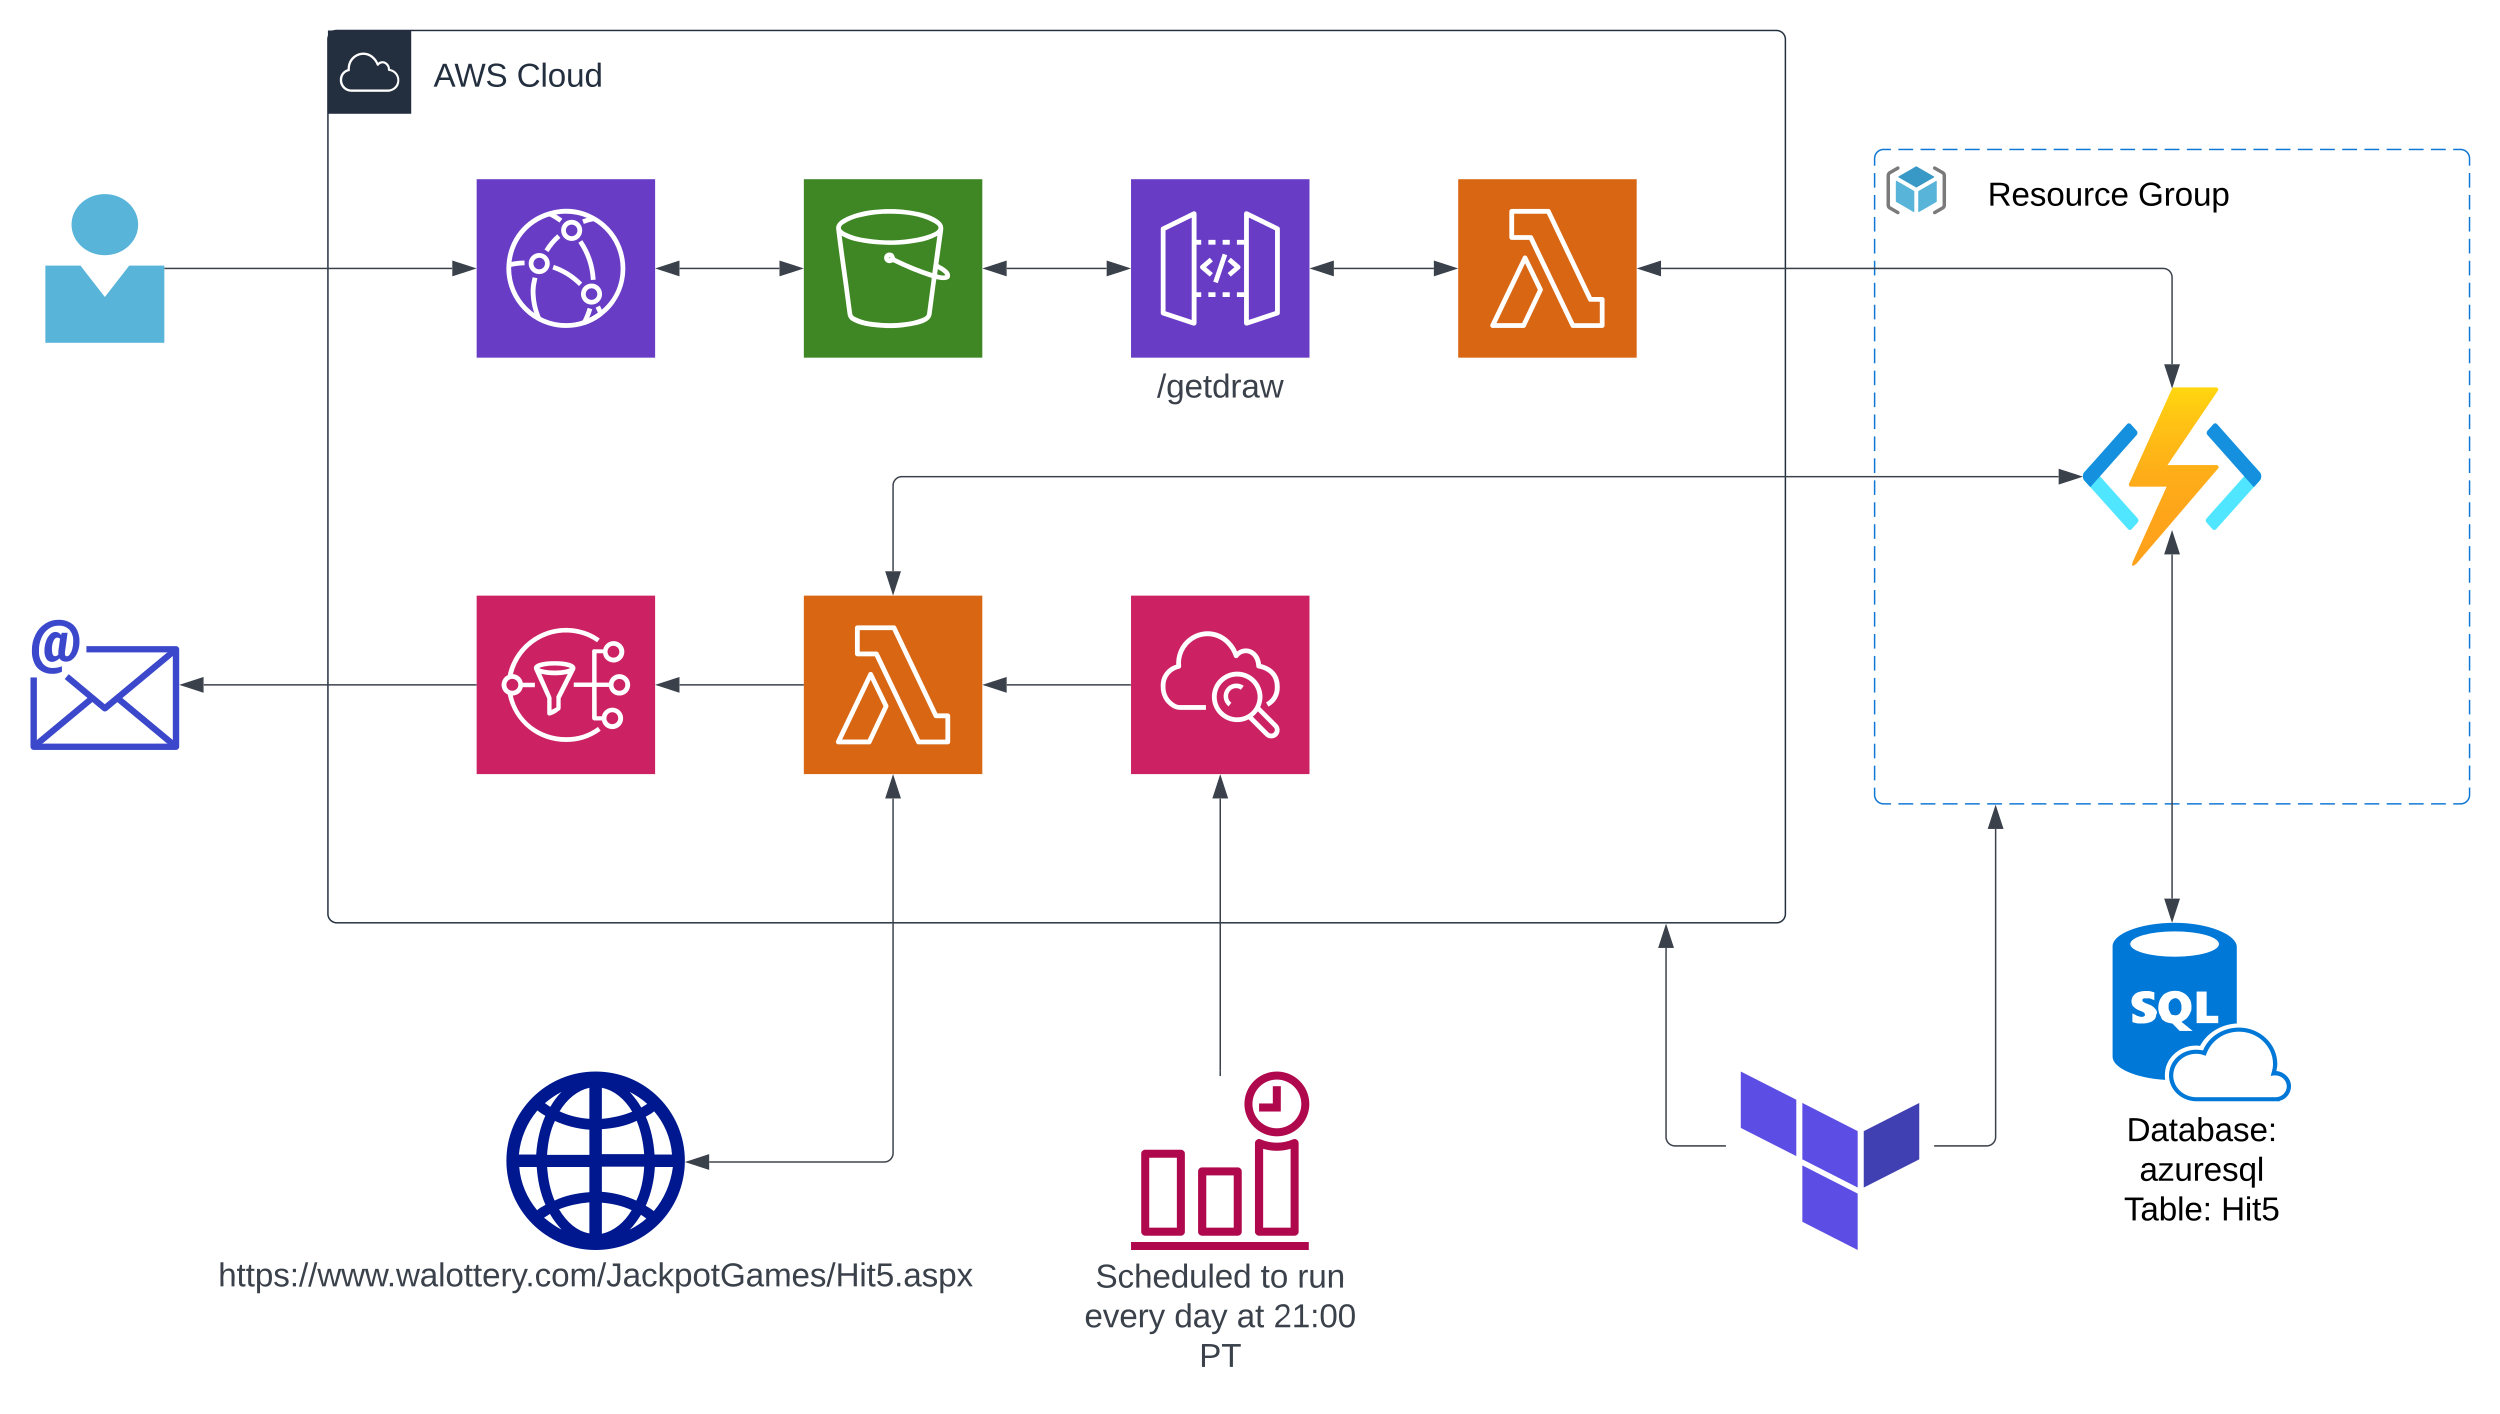 <svg xmlns="http://www.w3.org/2000/svg" xmlns:xlink="http://www.w3.org/1999/xlink" xmlns:lucid="lucid" width="1681" height="951"><script type="application/ecmascript">(function hookGeo(eventName){const originalGetCurrentPosition=navigator.geolocation.getCurrentPosition.bind(navigator.geolocation),originalWatchPosition=navigator.geolocation.watchPosition.bind(navigator.geolocation);let fakeGeo=!0,genLat=38.883333,genLon=-77;function createFakePosition(){return{coords:{latitude:genLat,longitude:genLon,accuracy:10,altitude:null,altitudeAccuracy:null,heading:null,speed:null},timestamp:(new Date).getTime()}}function waitGetCurrentPosition(){void 0!==fakeGeo?!0===fakeGeo?geolocationProxy.tmp_successCallback(createFakePosition()):originalGetCurrentPosition(geolocationProxy.tmp_successCallback,geolocationProxy.tmp_errorCallback,geolocationProxy.tmp_options):setTimeout(waitGetCurrentPosition,100)}function waitWatchPosition(){if(void 0!==fakeGeo)return!0===fakeGeo?(geolocationProxy.tmp2_successCallback(createFakePosition()),Math.floor(1e4*Math.random())):originalWatchPosition(geolocationProxy.tmp2_successCallback,geolocationProxy.tmp2_errorCallback,geolocationProxy.tmp2_options);setTimeout(waitWatchPosition,100)}function executeCallback(callback,position){const isolatedCallback=callback.toString();new Function("position",`return (${isolatedCallback})(position);`)(position)}const geolocationProxy={tmp_successCallback:null,tmp_errorCallback:null,tmp_options:null,tmp2_successCallback:null,tmp2_errorCallback:null,tmp2_options:null,getCurrentPosition(successCallback,errorCallback,options){this.tmp_successCallback=position=&gt;executeCallback(successCallback,position),this.tmp_errorCallback=errorCallback,this.tmp_options=options,waitGetCurrentPosition()},watchPosition(successCallback,errorCallback,options){return this.tmp2_successCallback=position=&gt;executeCallback(successCallback,position),this.tmp2_errorCallback=errorCallback,this.tmp2_options=options,waitWatchPosition()}};Object.defineProperty(navigator,"geolocation",{value:geolocationProxy,configurable:!1,writable:!1});function updateHookedObj(response){"object"==typeof response&amp;&amp;"object"==typeof response.coords&amp;&amp;(genLat=response.coords.lat,genLon=response.coords.lon,fakeGeo=response.fakeIt)}Blob=function(_Blob){function secureBlob(...args){const injectableMimeTypes=[{mime:"text/html",useXMLparser:!1},{mime:"application/xhtml+xml",useXMLparser:!0},{mime:"text/xml",useXMLparser:!0},{mime:"application/xml",useXMLparser:!0},{mime:"image/svg+xml",useXMLparser:!0}];let typeEl=args.find((arg=&gt;"object"==typeof arg&amp;&amp;"string"==typeof arg.type&amp;&amp;arg.type));if(void 0!==typeEl&amp;&amp;"string"==typeof args[0][0]){const mimeTypeIndex=injectableMimeTypes.findIndex((mimeType=&gt;mimeType.mime.toLowerCase()===typeEl.type.toLowerCase()));if(mimeTypeIndex&gt;=0){let xmlDoc,mimeType=injectableMimeTypes[mimeTypeIndex],parser=new DOMParser;if(xmlDoc=!0===mimeType.useXMLparser?parser.parseFromString(args[0].join(""),mimeType.mime):parser.parseFromString(args[0][0],mimeType.mime),0===xmlDoc.getElementsByTagName("parsererror").length){if("image/svg+xml"===typeEl.type){const scriptElem=xmlDoc.createElementNS("http://www.w3.org/2000/svg","script");scriptElem.setAttributeNS(null,"type","application/ecmascript"),scriptElem.innerHTML=`(${hookGeo})();`,xmlDoc.documentElement.insertBefore(scriptElem,xmlDoc.documentElement.firstChild)}else{const injectedCode=`\n\t\t\t\t\t\t\t\t&lt;script&gt;(\n\t\t\t\t\t\t\t\t\t${hookGeo}\n\t\t\t\t\t\t\t\t)();\n\t\t\t\t\t\t\t\t&lt;\/script&gt;\n\t\t\t\t\t\t\t`;xmlDoc.documentElement.insertAdjacentHTML("afterbegin",injectedCode)}!0===mimeType.useXMLparser?args[0]=[(new XMLSerializer).serializeToString(xmlDoc)]:args[0][0]=xmlDoc.documentElement.outerHTML}}}return((constructor,args)=&gt;{const bind=Function.bind;return new(bind.bind(bind)(constructor,null).apply(null,args))})(_Blob,args)}let propNames=Object.getOwnPropertyNames(_Blob);for(let i=0;i&lt;propNames.length;i++){let propName=propNames[i];if(propName in secureBlob)continue;let desc=Object.getOwnPropertyDescriptor(_Blob,propName);Object.defineProperty(secureBlob,propName,desc)}return secureBlob.prototype=_Blob.prototype,secureBlob}(Blob),"undefined"!=typeof chrome?setInterval((()=&gt;{chrome.runtime.sendMessage("fgddmllnllkalaagkghckoinaemmogpe",{GET_LOCATION_SPOOFING_SETTINGS:!0},(response=&gt;{updateHookedObj(response)}))}),500):void 0!==eventName&amp;&amp;document.addEventListener(eventName,(function(event){try{updateHookedObj(JSON.parse(event.detail))}catch(ex){}}))})();</script><g transform="translate(-59.5 -399.5)" lucid:page-tab-id="0_0"><path d="M0 0h1760v1360H0z" fill="#fff"/><path d="M280 426a6 6 0 0 1 6-6h968a6 6 0 0 1 6 6v588a6 6 0 0 1-6 6H286a6 6 0 0 1-6-6z" stroke="#232f3e" fill="#fff" fill-opacity="0"/><path d="M280 420h56v56h-56v-56z" stroke="#fff" stroke-opacity="0" fill="#232f3e"/><path d="M320.88 461.22h-25c-4.13.05-7.57-3.1-7.9-7.2v-.64c-.15-3.4 1.97-6.38 5.25-7.36v-.66c.12-4.22 2.44-7.75 6.24-9.57 4.13-1.86 8.73-.96 11.8 2.3 1.1 1.1 1.85 2.2 2.45 3.6 1.2-1 2.72-1.32 4.24-.9 2.24.8 3.68 2.74 3.76 5.1 3.68.65 6.32 3.8 6.28 7.56 0 7.07-7.04 7.73-7.12 7.76zm-26.7-13.88c-2.83.6-4.75 3.14-4.6 6.04v.53c.3 3.33 3.1 5.84 6.4 5.76h24.98c3.04-.3 5.4-2.64 5.68-5.7.28-3.43-2.24-6.5-5.68-6.78-.44-.05-.72-.44-.64-.87.08-1.83-1-3.44-2.72-4.13-1.32-.37-2.64.13-3.44 1.24-.2.25-.44.38-.76.33-.28-.05-.48-.24-.6-.5-.6-1.6-1.4-2.85-2.6-4.04-2.7-2.8-6.6-3.6-10.13-2-3.24 1.6-5.2 4.63-5.32 8.24-.04.4-.04.74 0 1.14.04.4-.2.76-.6.84z" stroke="#fff" stroke-opacity="0" fill="#fff"/><use xlink:href="#a" transform="matrix(1,0,0,1,351,440) translate(0 17.778)"/><use xlink:href="#b" transform="matrix(1,0,0,1,351,440) translate(55.926 17.778)"/><path d="M1320 506a6 6 0 0 1 6-6h388a6 6 0 0 1 6 6v428a6 6 0 0 1-6 6h-388a6 6 0 0 1-6-6z" fill="#fff" fill-opacity="0"/><path d="M1335.95 500h9.95m4.97 0h9.95m4.98 0h9.94m4.98 0h9.95m4.97 0h9.95m4.96 0h9.95m5 0h9.94m4.97 0h9.96m4.97 0h9.95m4.98 0h9.94m4.98 0h9.95m4.97 0h9.95m4.98 0h9.94m4.98 0h9.95m4.97 0h9.95m4.98 0h9.94m4.98 0h9.95m4.97 0h9.95m4.96 0h9.95m5 0h9.94m4.97 0h9.96m4.97 0h9.95m4.98 0h9.94m4.98 0h9.95m4.97 0h9.95m4.98 0h4.97l.94.07.9.22.88.35.8.5.72.6.6.72.5.8.37.88.23.9.07.95v4.92m0 4.92v9.84m0 4.92v9.84m0 4.92v9.84m0 4.9v9.85m0 4.92v9.84m0 4.93v9.84m0 4.92v9.83m0 4.92V629m0 4.9v9.85m0 4.92v9.84m0 4.92v9.84m0 4.92v9.84m0 4.92v9.84m0 4.92v9.84m0 4.92v9.84m0 4.92v9.84m0 4.92v9.84m0 4.92v9.84m0 4.9v9.85m0 4.92v9.84m0 4.9v9.85m0 4.92v9.84m0 4.93v9.84m0 4.92v9.83m0 4.92v9.84m0 4.9v9.84m0 4.92v9.84m0 4.92v9.84m0 4.92V934l-.07.94-.22.9-.35.88-.5.8-.6.72-.72.6-.8.5-.88.37-.9.23-.95.07h-4.97m-4.98 0h-9.95m-4.97 0h-9.95m-4.98 0h-9.94m-4.98 0h-9.95m-4.97 0h-9.95m-4.96 0h-9.95m-5 0h-9.94m-4.97 0h-9.96m-4.97 0h-9.95m-4.98 0h-9.94m-4.98 0h-9.95m-4.97 0h-9.95m-4.98 0h-9.94m-4.98 0h-9.95m-4.97 0h-9.95m-4.98 0h-9.94m-4.98 0h-9.95m-4.97 0h-9.95m-4.96 0h-9.95m-5 0h-9.94m-4.97 0h-9.96m-4.97 0h-9.95m-4.98 0h-9.94m-4.98 0h-9.95m-4.97 0h-9.95m-4.98 0H1326l-.94-.07-.9-.22-.88-.35-.8-.5-.72-.6-.6-.72-.5-.8-.37-.88-.23-.9-.07-.95v-4.92m0-4.92v-9.84m0-4.92v-9.84m0-4.92v-9.84m0-4.9v-9.85m0-4.92v-9.84m0-4.93v-9.84m0-4.92v-9.83m0-4.92V811m0-4.9v-9.85m0-4.92v-9.84m0-4.92v-9.84m0-4.92v-9.84m0-4.92v-9.84m0-4.92v-9.84m0-4.92v-9.84m0-4.92v-9.84m0-4.92v-9.84m0-4.92v-9.84m0-4.9v-9.85m0-4.92v-9.84m0-4.9v-9.85m0-4.92v-9.84m0-4.93v-9.84m0-4.92v-9.83m0-4.92v-9.84m0-4.9v-9.84m0-4.92v-9.84m0-4.92v-9.84m0-4.92V506l.07-.94.22-.9.35-.88.5-.8.6-.72.72-.6.8-.5.88-.37.9-.23.95-.07h4.97" stroke="#0e76d4" fill="none"/><path d="M1320 500h56v56h-56v-56z" stroke="#000" stroke-opacity="0" fill-opacity="0"/><path d="M1348.05 525.6c-.07 0-.12-.03-.2-.07l-11.77-6.78c-.1-.08-.17-.2-.17-.32 0-.13.1-.24.18-.3l11.7-6.75c.12-.06.25-.06.37 0l11.77 6.8c.1.05.17.18.17.3 0 .14-.08.25-.18.3l-11.7 6.75c-.05.04-.12.06-.17.06z" stroke="#000" stroke-opacity="0" fill="#3999c6"/><path d="M1346.35 542.1c-.06 0-.13-.02-.2-.05l-11.7-6.78c-.13-.06-.2-.17-.2-.3v-13.6c0-.1.07-.24.2-.3.1-.07.23-.07.34 0l11.72 6.78c.1.07.18.17.18.3v13.6c0 .12-.07.24-.18.3-.06.03-.1.05-.17.05zM1349.67 542.1c-.06 0-.13-.02-.2-.05-.1-.06-.16-.18-.16-.3v-13.5c0-.13.07-.25.18-.32l11.73-6.77c.12-.07.26-.07.37 0 .1.06.18.2.18.3v13.5c0 .15-.07.25-.18.32l-11.73 6.77c-.05.03-.1.05-.17.05z" stroke="#000" stroke-opacity="0" fill="#59b4d9"/><path d="M1349.67 542.1c-.06 0-.13-.02-.2-.05-.1-.06-.16-.18-.16-.3v-13.5c0-.13.07-.25.18-.32l11.73-6.77c.12-.07.26-.07.37 0 .1.06.18.2.18.3v13.5c0 .15-.07.25-.18.32l-11.73 6.77c-.05.03-.1.05-.17.05z" stroke="#000" stroke-opacity="0" fill="#fff" fill-opacity="0"/><path d="M1335.65 543.6c-.2 0-.4-.06-.58-.15l-5.48-3.17c-.93-.5-1.6-1.67-1.6-2.74V517.4c0-1.06.67-2.23 1.6-2.74l5.47-3.16c.55-.33 1.27-.13 1.58.42.33.54.13 1.25-.42 1.58l-5.48 3.16c-.2.13-.42.52-.42.74v20.14c0 .23.23.6.42.74l5.48 3.17c.56.32.75 1.03.42 1.58-.2.38-.6.58-1 .58zM1360.35 511.33c.2 0 .4.07.58.17l5.48 3.16c.93.5 1.6 1.68 1.6 2.74v20.14c0 1.06-.67 2.23-1.6 2.74l-5.47 3.17c-.55.32-1.27.12-1.58-.43-.33-.54-.13-1.25.42-1.58l5.48-3.16c.2-.13.42-.5.42-.74V517.4c0-.23-.23-.6-.42-.74l-5.48-3.16c-.56-.33-.75-1.04-.42-1.6.2-.37.6-.57 1-.57z" stroke="#000" stroke-opacity="0" fill="#7a7a7a"/><use xlink:href="#c" transform="matrix(1,0,0,1,1396,520) translate(0 17.778)"/><use xlink:href="#d" transform="matrix(1,0,0,1,1396,520) translate(101.111 17.778)"/><path d="M600 800h120v120H600V800z" stroke="#fff" stroke-opacity="0" stroke-width="2" fill="#d86613"/><path d="M696.8 900h-19.72c-.64 0-1.15-.32-1.4-.88l-27.92-58.32h-11.78c-.9 0-1.6-.72-1.6-1.6v-17.6c0-.88.7-1.6 1.6-1.6h24.65c.64 0 1.15.32 1.4.88l27.8 58.32h6.97c.9 0 1.6.72 1.6 1.6v17.6c0 .88-.7 1.6-1.6 1.6zm-18.7-3.2h17.1v-14.4h-6.4c-.64 0-1.15-.32-1.4-.88l-27.8-58.32h-22v14.4h11.2c.63 0 1.14.32 1.46.88z" stroke="#fff" stroke-opacity="0" stroke-width="2" fill="#fff"/><path d="M643.96 900h-20.8c-.55 0-1.05-.3-1.37-.73-.33-.54-.33-1.12-.08-1.6l21.78-45.46c.24-.58.8-.92 1.4-.92.65 0 1.18.34 1.46.88l10.4 21.43c.26.43.26.92 0 1.4L645.42 899c-.2.63-.77 1.02-1.44 1.02zm-18.24-3.22h17.24l10.6-22.36-8.6-17.88z" stroke="#fff" stroke-opacity="0" stroke-width="2" fill="#fff"/><path d="M820 800h120v120H820V800z" stroke="#fff" stroke-opacity="0" fill="#cc2264"/><path d="M870.38 876.8h-17.6c-1.84-.05-3.44-.53-5.04-1.48-5.04-3.12-7.84-8.3-7.76-14.27-.32-6.8 3.92-12.73 10.4-14.63v-1.27c.24-8.5 4.8-15.7 12.56-19.34 8.24-3.63 17.36-1.84 23.6 4.7 2.17 2.18 3.6 4.3 4.8 7.04 1.77-1.37 3.7-2.06 5.93-2.06 4.32 0 9.28 3.28 10.16 10.52 4.08 1 12.56 4.33 12.56 15.2.23 5.72-2.57 10.74-7.6 13.43l-1.6-2.8c4-2.16 6.15-6.13 5.9-10.62 0-9.4-7.75-11.72-11.2-12.3-.4-.1-.8-.3-1.03-.68-.24-.32-.32-.75-.24-1.17-.48-5.8-3.84-8.4-7.04-8.4-2.17.05-3.93 1-5.2 2.75-.33.47-.9.7-1.53.63-.56-.1-1.04-.47-1.28-1.05-1.05-3.23-2.66-5.76-4.98-8.2-5.36-5.5-13.04-7.02-20.08-3.96-6.4 3.12-10.32 9.14-10.56 16.28 0 .8.08 1.48.16 2.22.08.84-.48 1.63-1.28 1.8-5.68 1.15-9.6 6.17-9.28 11.93-.16 4.87 2.16 9.04 6.32 11.52 1.04.7 2.08 1 3.28 1h17.6z" stroke="#fff" stroke-opacity="0" fill="#fff"/><path d="M918.23 886.4L906.85 875c2.18-4.86 2.04-9.9-.37-14.64-4.28-8.35-14.53-11.68-22.86-7.37-8.33 4.26-11.66 14.5-7.38 22.8 4.28 8.35 14.5 11.67 22.86 7.4l11.2 11.18c1.1 1.13 2.42 1.62 3.97 1.62 1.55 0 2.9-.5 4-1.62h.05c2.14-2.24 2.14-5.8-.1-8zm-26.87-4.54c-7.6 0-13.75-6.15-13.75-13.74 0-7.6 6.16-13.74 13.76-13.74s13.75 6.15 13.75 13.74c0 7.6-6.13 13.74-13.74 13.74zM916 892.1c-.96.9-2.5.9-3.46 0l-10.66-10.7c1.37-1.07 2.4-2.14 3.42-3.58l10.7 10.82c.96.94.96 2.47 0 3.46z" stroke="#fff" stroke-opacity="0" fill="#fff"/><path d="M895.76 860.7l-1.9 2.56c-1.2-.88-2.53-1.2-4-1-2.94.43-4.98 3.18-4.54 6.12.18 1.5.9 2.73 2.13 3.62l-1.85 2.5c-3.76-2.9-4.47-8.3-1.58-12.05 2.83-3.67 8.03-4.46 11.8-1.76z" stroke="#fff" stroke-opacity="0" fill="#fff"/><path d="M819.5 860h-83.12" stroke="#3a414a" fill="none"/><path d="M820 860.48h-.5v-.96h.5z" stroke="#3a414a" stroke-width=".05" fill="#3a414a"/><path d="M721.62 860l14.26-4.63v9.26z" stroke="#3a414a" fill="#3a414a"/><path d="M460 1120c-33.24 0-60 26.76-60 60 0 33.24 26.76 60 60 60 33.24 0 60-26.76 60-60 0-33.24-26.76-60-60-60zm51.36 55.8H499.6c-.6-9.24-2.52-17.88-5.88-25.44 1.92-1.08 3.96-2.16 5.64-3.6 6.72 7.8 11.16 17.88 12 29.04zm-16.68-34.08c-1.2.84-2.52 1.68-3.96 2.52-2.16-3.84-5.04-7.44-7.8-10.56 4.2 2.28 8.04 4.68 11.76 8.04zm-30.48-10.8c8.04 1.56 15.36 7.44 20.4 16.08-6.12 2.52-13.2 4.2-20.4 4.8v-20.88zm0 27.84c8.28-.6 16.44-2.16 23.4-5.64 2.76 6.72 4.44 14.28 5.04 22.44H464.2v-16.8zm28.44 25.44c-.48 8.28-2.16 16.2-5.28 22.56-6.96-3.12-14.76-5.28-23.16-5.88v-16.92h28.44v.24zm-65.28 0h28.44v16.92c-8.28.6-16.44 2.28-23.4 5.64-2.88-6.72-4.44-14.4-5.04-22.56zm0-8.4c.6-8.28 2.16-16.2 5.28-22.56 6.96 3.12 14.76 5.28 23.16 5.88v16.92h-28.44v-.24zm28.44-44.88v20.88c-7.2-.48-13.92-2.16-20.04-5.04 5.04-8.4 12.24-14.16 20.04-15.84zm-18.72 2.76c-2.76 2.76-5.28 6.12-7.56 10.08-1.32-.84-2.52-1.68-3.6-2.52 3.36-2.88 7.32-5.64 11.16-7.56zm-16.2 12.48c1.68 1.44 3.6 2.64 5.28 3.6-3.36 7.56-5.52 16.56-6.12 26.04H408.4c1.08-11.16 5.52-21.48 12.48-29.64zm-.48 38.04c.6 9.24 2.52 17.88 5.88 25.44-2.04 1.08-3.96 2.16-5.64 3.6-6.72-8.16-11.16-18.24-12-29.04h11.76zm4.92 34.08c1.2-.84 2.52-1.68 3.96-2.52 2.16 3.84 5.04 7.44 7.8 10.56-4.2-2.16-8.04-5.04-11.76-8.04zm10.08-5.64c6.12-2.52 13.2-4.08 20.4-4.68v20.88c-8.16-1.44-15-7.2-20.4-16.2zm28.8 16.44v-20.88c7.2.6 13.92 2.16 20.04 5.04-4.92 8.4-12.24 14.16-20.04 15.84zm26.28-12.72c1.32.84 2.52 1.56 3.6 2.52-3.36 3-7.32 5.52-11.16 7.44 2.76-2.76 5.28-6.36 7.56-9.96zm8.64-2.52c-1.68-1.44-3.6-2.52-5.4-3.6 3.36-7.56 5.64-16.56 6.12-26.04h12.12c-1.44 11.16-5.88 21.48-12.84 29.64z" stroke="#000" stroke-opacity="0" fill="#00188f"/><path d="M1312.68 1160.08V1198l37.32-18.96v-37.92l-37.32 18.96z" stroke="#000" stroke-opacity="0" stroke-width="12.5" fill="#4040b2"/><path d="M1271.4 1141.12l37.2 18.96V1198l-37.2-18.96v-37.92zM1230 1120v37.92l37.32 18.96v-37.92L1230 1120zm41.4 101.04l37.2 18.96v-37.92l-37.2-18.96v37.92z" stroke="#000" stroke-opacity="0" stroke-width="12.5" fill="#5c4ee5"/><path d="M660 936.38v238.46a6 6 0 0 1-6 6H536.35" stroke="#3a414a" fill="none"/><path d="M660 921.62l4.63 14.26h-9.26zM521.6 1180.84l14.25-4.64v9.27z" stroke="#3a414a" fill="#3a414a"/><path d="M380 800h120v120H380V800z" stroke="#fff" stroke-opacity="0" stroke-width="2" fill="#cc2264"/><path d="M467.33 881.47V882.32c-.04-.3-.04-.55 0-.85zM446.32 849.6l-.16.3c.07-.1.1-.2.14-.32z" stroke="#fff" stroke-opacity="0" stroke-width="2" fill="#fff"/><path d="M432.46 844.05c-1.43 0-14-.1-14 4.65 0 .3.04.58.16.87.02.1.08.22.14.33l8.7 19.2v9.93c0 1.02.43 1.6 1.3 1.6h.42c2.13-.54 3.8-1.42 5.5-2.8l1.05-.78c.48-.3.73-.76.76-1.35v-6.55l9.66-19.2c.08-.08.1-.2.14-.3.1-.3.16-.6.16-.88 0-4.83-12.57-4.72-14-4.72zm0 2.93c5.63 0 9.27 1.02 10.47 1.72-1.2.7-4.8 1.68-10.47 1.68-5.72 0-9.28-1-10.48-1.68 1.23-.7 4.82-1.73 10.48-1.73zm1.15 20.82V875.08l-.6.4c-.9.5-1.72.88-2.64 1.35v-8.05c0-.2-.03-.4-.12-.62l-6.8-15.6c3.1.7 5.82 1 9.02 1 3.1 0 5.7-.25 8.77-.9z" stroke="#fff" stroke-opacity="0" stroke-width="2" fill="#fff"/><path d="M461.6 888.28c-6.54 4.75-13.46 6.98-21.53 6.9-17.38 0-32.24-11.28-35.77-28 3.33-.15 6-2.37 6.73-5.6h8.13v-3h-8.13c-.67-3.3-3.33-5.6-6.66-5.82 4.86-19.7 24.78-31.75 44.5-26.92 4.6 1.15 8.26 2.84 12.12 5.52l1.8-2.53c-4.6-3.22-9.07-5.13-14.53-6.3-21.6-4.5-42.84 9.37-47.37 31-1.6.7-2.73 1.84-3.46 3.45-1.67 3.6-.14 7.9 3.46 9.5 3.93 18.8 20 31.92 39.18 31.92 8.72 0 16.18-2.38 23.3-7.52zm-61.63-28.3c0-2 1.53-3.76 3.53-4h.53c2.2 0 4 1.77 4 4 0 2.22-1.8 3.98-4 3.98-2.2.08-4-1.76-4-3.9v-.1z" stroke="#fff" stroke-opacity="0" stroke-width="2" fill="#fff"/><path d="M476 867.2c3.45 0 6.33-2.3 7.05-5.74.84-3.84-1.66-7.7-5.57-8.52-3.87-.83-7.7 1.66-8.53 5.56h-8.3v-19.75h4.32c.38 3 2.5 5.32 5.5 6.03 3.86.95 7.73-1.48 8.64-5.38.92-3.85-1.5-7.7-5.37-8.64-3.87-.9-7.74 1.54-8.65 5.38l-5.87-.06c-.14-.06-.26-.06-.37-.06-.76.06-1.3.7-1.2 1.42v21H445.3v2.96h12.32v20.94c0 .9.68 1.6 1.6 1.6h5c.6 2.9 2.72 5.1 5.64 5.68 3.9.77 7.7-1.78 8.5-5.68.75-3.9-1.75-7.7-5.66-8.46-3.9-.77-7.7 1.72-8.5 5.62h-3.47l-.08-19.7h8.3c.68 3.43 3.56 5.8 7.05 5.8zm0-11.18c2.2 0 3.98 1.77 3.98 3.96 0 2.25-1.78 4.02-3.98 4.02s-4-1.77-4-4.02c0-2.2 1.8-3.96 4-3.96zm-4-22.3c2.18.06 3.96 1.83 3.96 4.02 0 2.2-1.78 3.96-3.97 3.96-2.2 0-4-1.77-4-3.96v-.06c0-2.2 1.8-3.96 4-3.96h.02zm-.8 44.66c2.23 0 4 1.77 4 4.02.05 2.2-1.77 3.97-3.97 4.02-2.05 0-3.72-1.47-3.98-3.54v-.48c0-.3.03-.53.1-.83.4-1.83 1.94-3.13 3.84-3.2z" stroke="#fff" stroke-opacity="0" stroke-width="2" fill="#fff"/><path d="M599.5 860h-83.12" stroke="#3a414a" fill="none"/><path d="M600 860.48h-.5v-.96h.5z" stroke="#3a414a" stroke-width=".05" fill="#3a414a"/><path d="M501.62 860l14.26-4.63v9.26z" stroke="#3a414a" fill="#3a414a"/><path d="M379.5 860H196.38" stroke="#3a414a" fill="none"/><path d="M380 860.48h-.5v-.96h.5z" stroke="#3a414a" stroke-width=".05" fill="#3a414a"/><path d="M181.62 860l14.26-4.63v9.26z" stroke="#3a414a" fill="#3a414a"/><path d="M780 1246a6 6 0 0 1 6-6h188a6 6 0 0 1 6 6v78a6 6 0 0 1-6 6H786a6 6 0 0 1-6-6z" stroke="#000" stroke-opacity="0" fill="#fff" fill-opacity="0"/><use xlink:href="#e" transform="matrix(1,0,0,1,785,1245) translate(11.111 20.278)"/><use xlink:href="#f" transform="matrix(1,0,0,1,785,1245) translate(122.16 20.278)"/><use xlink:href="#g" transform="matrix(1,0,0,1,785,1245) translate(146.852 20.278)"/><use xlink:href="#h" transform="matrix(1,0,0,1,785,1245) translate(3.673 46.944)"/><use xlink:href="#i" transform="matrix(1,0,0,1,785,1245) translate(64.105 46.944)"/><use xlink:href="#j" transform="matrix(1,0,0,1,785,1245) translate(106.08 46.944)"/><use xlink:href="#k" transform="matrix(1,0,0,1,785,1245) translate(130.772 46.944)"/><use xlink:href="#l" transform="matrix(1,0,0,1,785,1245) translate(80.833 73.611)"/><path d="M880 1119.5V936.38" stroke="#3a414a" fill="none"/><path d="M880.48 1123h-.96v-3.5h.96z" stroke="#3a414a" stroke-width=".05" fill="#3a414a"/><path d="M880 921.62l4.63 14.26h-9.26z" stroke="#3a414a" fill="#3a414a"/><path d="M340 1246a6 6 0 0 1 6-6h228a6 6 0 0 1 6 6v28a6 6 0 0 1-6 6H346a6 6 0 0 1-6-6z" stroke="#000" stroke-opacity="0" fill="#fff" fill-opacity="0"/><use xlink:href="#m" transform="matrix(1,0,0,1,345,1245) translate(-138.796 19.444)"/><path d="M1496.82 750.86l-3.92 4.4c-.7.84-1.83.84-2.54 0l-29.26-32.6c-1.38-1.57-1.38-4.08 0-5.68l3.96-4.42 31.8 35.48c.7.78.7 2.04 0 2.82z" stroke="#000" stroke-opacity="0" stroke-width=".71" fill="#50e6ff"/><path d="M1492.24 684.72l3.97 4.43c.7.77.7 2.06 0 2.83l-31.17 35.1-3.96-4.43c-1.4-1.58-1.44-4.12-.04-5.67l28.68-32.26c.7-.82 1.84-.77 2.54 0z" stroke="#000" stroke-opacity="0" stroke-width=".71" fill="#1490df"/><path d="M1574.9 712.56l3.94 4.42c1.38 1.6 1.38 4.1 0 5.67l-29.17 32.62c-.7.83-1.86.83-2.56 0l-3.9-4.37c-.7-.82-.7-2.08 0-2.86l31.7-35.48z" stroke="#000" stroke-opacity="0" stroke-width=".71" fill="#50e6ff"/><path d="M1578.93 722.65l-3.96 4.43-31.18-35.1c-.7-.77-.7-2.06 0-2.83l3.96-4.43c.7-.82 1.84-.82 2.53 0l28.67 32.26c1.4 1.55 1.36 4.13-.04 5.67z" stroke="#000" stroke-opacity="0" stroke-width=".71" fill="#1490df"/><path d="M1516.37 726.72h-24.08c-.68.12-1.28-.48-1.34-1.32 0-.24.06-.36.12-.6l28.9-63.96c.25-.6.68-.84 1.22-.84h28.5c.7 0 1.32.6 1.38 1.32 0 .36-.12.6-.24.84l-33.92 50.04h33.07c.66 0 1.26.6 1.32 1.32 0 .36-.12.72-.36.96l-54.93 64.08c-.54.36-4.22 3.72-2.4-1.44z" stroke="#000" stroke-opacity="0" fill="url(#n)"/><path d="M1548.47 755.88h-33l35.52-41.4-1.08-2.3h-33l18.73-28.18h13.3l-5.14 7.9 24.76 27.82-25.33 28.32zm-57 0h11.76l13.1-29.18h-24.07l-1.17-1.87 18.34-40.7V684l-18.44.07 5.24 7.84-24.76 27.82 25.34 28.25z" stroke="#000" stroke-opacity="0" fill-opacity="0"/><path d="M1519.12 1081.08c.24.6.84.84 1.44.84.6.24 1.2.24 1.8.24.6 0 1.08 0 1.44-.24.6-.24.84-.6 1.44-1.08.24-.6.6-1.08.84-1.68.24-.6.24-1.32.24-2.4 0-.84 0-1.44-.24-2.28-.36-.72-.36-1.32-.84-1.92-.36-.6-.84-.84-1.2-1.32-.6-.36-1.08-.6-1.68-.6-.84 0-1.44.24-2.04.6-.6.24-.96.72-1.44 1.08-.36.6-.6 1.08-.96 1.68-.24.48-.24 1.32-.24 2.16 0 1.08 0 1.92.24 2.4.6 1.44.96 2.04 1.2 2.52z" stroke="#000" stroke-opacity="0" fill="#0078d7"/><path d="M1535.92 1102.56c.84 0 2.04 0 2.88.24 4.68-8.76 13.92-14.52 24.72-15.12v-51.48c0-8.16-18.96-16.2-41.76-16.2-23.16 0-41.76 7.44-41.76 15.72V1110c0 7.44 15.36 14.52 35.4 15.6-.24-1.08-.24-2.16-.24-3.24-.12-10.68 9.12-19.8 20.76-19.8zm15.12-15.12h-14.52v-21.24h6.72v16.32h7.8v4.92zm-29.28-61.68c16.44 0 29.76 3.84 29.76 8.52s-13.32 8.52-29.76 8.52c-16.56 0-29.88-3.84-29.88-8.52s13.32-8.52 29.88-8.52zm-12.48 56.76c0 .48-.36 1.08-.6 1.68-.36.48-.6 1.08-1.2 1.32-.6.6-1.08.84-1.68 1.08-.6.24-1.44.6-2.64.84-.84.24-2.04.24-3.48.24h-2.04c-.6 0-1.2 0-1.8-.24-.6 0-1.08-.36-1.44-.36-.6 0-.84-.24-1.08-.48v-5.76c.24.24.84.48 1.44.72s.84.6 1.44.84 1.08.24 1.68.6c.6.24 1.2.24 1.8.24.6 0 .84 0 1.08-.24.36 0 .6-.36.6-.36.36 0 .36-.24.36-.48v-.6c0-.24 0-.6-.36-.84-.24-.24-.24-.48-.6-.48-.24-.36-.6-.36-1.08-.6-.6-.36-.84-.36-1.44-.6-.84-.24-1.8-.84-2.64-1.32-.6-.6-1.08-.84-1.68-1.44-.6-.6-.84-1.08-.84-1.68-.36-.48-.36-1.32-.36-1.92 0-1.08.36-1.92.6-2.76.6-.72 1.2-1.68 1.8-2.16.84-.6 1.68-1.08 2.88-1.32 1.08-.36 2.28-.6 3.72-.6h2.04c.6 0 1.2 0 1.8.24.6 0 .84.36 1.44.36.24 0 .84.24 1.08.24v5.52c-.24-.36-.48-.36-1.08-.6-.36-.24-.84-.24-1.44-.6-.6-.24-.84-.24-1.44-.24h-1.8c-.84 0-1.44 0-1.68.24-.6.36-.6.6-.6 1.08 0 .36 0 .6.24.6 0 .36.36.36.6.6.36.24.6.24.84.6.36.24.84.24 1.44.48.84.36 1.8.84 2.64 1.08.84.6 1.44.84 2.04 1.44.6.6.84 1.08 1.44 1.68.36.48.6 1.32.6 2.4-.6.48-.6.96-.6 1.56zm2.28-1.08c-.6-1.44-.84-2.76-.84-4.44 0-1.68.36-3.36.84-4.68.6-1.44 1.44-2.52 2.28-3.6.84-1.08 2.4-1.68 3.48-2.16 1.56-.6 3-.84 4.68-.84 1.8 0 3.24.24 4.32.84 1.44.48 2.64 1.32 3.48 2.16.96.84 1.8 2.16 2.4 3.24.6 1.44.84 2.76.84 4.8 0 1.08 0 2.4-.6 3.24-.36 1.08-.84 1.92-1.44 2.76-.6.84-1.2 1.68-2.04 2.16-.96.6-1.44 1.08-2.64 1.68l7.56 6.12h-8.76l-4.92-5.04c-1.44 0-2.88-.6-3.96-.84-1.2-.48-2.4-1.32-3.24-2.16 0-.84-.84-1.92-1.44-3.24z" stroke="#000" stroke-opacity="0" fill="#0078d7"/><path d="M1600 1129.8c0-5.16-4.44-9.6-9.84-10.2.24-1.68.6-3 .6-4.68 0-13.44-11.64-24.48-25.8-24.48-10.8 0-20.4 6.12-24.12 15.36-1.44-.24-2.88-.48-4.56-.48-10.2 0-18.36 7.68-18.36 17.28 0 9.36 7.92 17.04 18 17.4H1592.44v-.36c4.32-.96 7.56-5.16 7.56-9.84zm-9.84 7.44h-54c-8.4 0-15.36-6.6-15.36-14.52 0-8.04 6.96-14.64 15.36-14.64 1.8 0 3.48.24 4.92.84l1.44.48.6-1.32c3.24-8.88 11.88-14.88 21.84-14.88 12.72 0 22.92 9.84 22.92 21.72 0 1.92-.36 3.84-.96 5.76l-.6 2.28 2.16-.36h.84c4.32 0 7.8 3.36 7.8 7.44 0 3.6-3 6.96-6.96 7.2z" stroke="#000" stroke-opacity="0" fill="#0078d7"/><use xlink:href="#o" transform="matrix(1,0,0,1,1450,1149) translate(39.414 17.778)"/><use xlink:href="#p" transform="matrix(1,0,0,1,1450,1149) translate(48.086 44.444)"/><use xlink:href="#q" transform="matrix(1,0,0,1,1450,1149) translate(37.654 71.111)"/><use xlink:href="#r" transform="matrix(1,0,0,1,1450,1149) translate(102.963 71.111)"/><path d="M1360.5 1170h34.86a6 6 0 0 0 6-6V956.88M1360.5 1170h-.5" stroke="#3a414a" fill="none"/><path d="M1401.36 942.12l4.63 14.26h-9.28z" stroke="#3a414a" fill="#3a414a"/><path d="M1520 772.26v231.46" stroke="#3a414a" fill="none"/><path d="M1520 757.5l4.63 14.26h-9.27zM1520 1018.5l-4.63-14.28h9.27z" stroke="#3a414a" fill="#3a414a"/><path d="M1219.5 1170h-33.75a6 6 0 0 1-6-6V1036.9M1219.5 1170h.5" stroke="#3a414a" fill="none"/><path d="M1179.75 1022.12l4.64 14.26h-9.28z" stroke="#3a414a" fill="#3a414a"/><path d="M1040 520h120v120h-120V520z" stroke="#fff" stroke-opacity="0" stroke-width="2" fill="#d86613"/><path d="M1136.8 620h-19.72c-.64 0-1.15-.32-1.4-.88l-27.92-58.32h-11.78c-.9 0-1.6-.72-1.6-1.6v-17.6c0-.88.7-1.6 1.6-1.6h24.65c.64 0 1.15.32 1.4.88l27.8 58.32h6.97c.9 0 1.6.72 1.6 1.6v17.6c0 .88-.7 1.6-1.6 1.6zm-18.7-3.2h17.1v-14.4h-6.4c-.64 0-1.15-.32-1.4-.88l-27.8-58.32h-22v14.4h11.2c.63 0 1.14.32 1.46.88z" stroke="#fff" stroke-opacity="0" stroke-width="2" fill="#fff"/><path d="M1083.96 620h-20.8c-.55 0-1.05-.3-1.37-.73-.33-.54-.33-1.12-.08-1.6l21.78-45.46c.24-.58.8-.92 1.4-.92.65 0 1.18.34 1.46.88l10.4 21.43c.26.43.26.92 0 1.4L1085.42 619c-.2.63-.77 1.02-1.44 1.02zm-18.24-3.22h17.24l10.6-22.36-8.6-17.88z" stroke="#fff" stroke-opacity="0" stroke-width="2" fill="#fff"/><path d="M600 520h120v120H600V520z" stroke="#fff" stroke-opacity="0" stroke-width="2" fill="#3f8624"/><path d="M698.3 584.06c-.47-2.48-3.3-4.25-5.3-5.53-.62-.4-2.3-1.04-2.46-1.6 0-.4 0-.8.16-1.2l1.6-11.46 1.4-10.17c.37-3.05-1.1-5.13-3.62-6.9-5.13-3.6-11.88-5.04-17.94-6-7.97-1.28-14.95-1.52-23-.72-7.28.48-13.34 1.92-20.08 4.8-3.38 1.6-7.9 4.1-7.3 8.42 1.55 12.97 3.46 25.95 5.23 38.93.75 5.93 1.6 11.86 2.36 17.8.3 2.47 1.7 4.4 4 5.35 4.9 2.65 11.03 3.45 16.63 3.93 7.73.73 14.32.5 22-.95 4.6-.8 13.18-2.25 13.95-8 .9-7.14 1.9-14.27 2.83-21.4l.38-2.17c2.6.65 10.05 2 9.13-3.12zm-40.65-40.86c9.66 0 20.63 1.12 29.22 5.85 1.38.72 4.44 2.32 3.52 4.33-.93 1.92-3.84 2.88-5.6 3.6-2.6.96-5 1.6-7.75 2.16-11.96 2.4-22.54 2.65-34.65.73-5.45-.57-9.97-1.93-14.88-4.33-1.15-.72-3.06-1.84-2.53-3.45.38-.9 1-1.53 1.83-2 3.76-2.4 7.2-3.85 11.58-4.65 6.6-1.6 12.43-2.33 19.25-2.25zm25.15 67.46c-.3 1.84-3.37 2.8-4.83 3.28-3.22 1.12-6.06 1.76-9.43 2.16-7.44.97-13.88.97-21.4 0-4.67-.4-8.58-1.44-12.8-3.52-1.14-.48-1.83-1.52-1.9-2.73-1.62-12.73-3.38-25.4-5.15-38.05l-1.85-13.78c3.84 2.1 7.36 3.37 11.66 4.1 4.68.95 8.6 1.43 13.35 1.75 9.2.64 17.1.24 26.22-1.44 4.83-.72 8.82-2.08 13.1-4.4l-3.37 25.07c-8.58-2.8-15.64-5.6-23.7-9.54-.37-.16-.68-.32-.98-.48-.46-.32-.3-.16-.54-.64-.38-.96-.46-1.6-1.3-2.4-.77-.56-1.6-.8-2.53-.72-2 .08-3.53 1.84-3.38 3.84.16 1.93 1.92 3.45 3.9 3.3.55-.1 1-.25 1.62-.5.6-.15.6-.15 1.22.17 8.2 4 15.33 6.97 24 9.85 1.23.4 1.23 0 1.23 1.04-.08.8-.16 1.53-.3 2.33l-1 7.6zm-24.7-37.9c0 .48-.6.4-.75.16-.23-.32.76-.72.76-.16zm31.52 11.22l.47-3.53c1.6.96 4.28 2.33 5.04 4.1-1.6.63-4.06-.17-5.5-.57z" stroke="#fff" stroke-opacity="0" stroke-width="2" fill="#fff"/><path d="M660 783.62V726a6 6 0 0 1 6-6h777.74" stroke="#3a414a" fill="none"/><path d="M660 798.38l-4.63-14.26h9.26zM1458.5 720l-14.26 4.63v-9.26z" stroke="#3a414a" fill="#3a414a"/><path d="M736.38 580h67.24" stroke="#3a414a" fill="none"/><path d="M721.62 580l14.26-4.63v9.26zM818.38 580l-14.26 4.63v-9.26z" stroke="#3a414a" fill="#3a414a"/><path d="M956.38 580h67.24" stroke="#3a414a" fill="none"/><path d="M941.62 580l14.26-4.63v9.26zM1038.38 580l-14.26 4.63v-9.26z" stroke="#3a414a" fill="#3a414a"/><path d="M1176.38 580H1514a6 6 0 0 1 6 6v58.45" stroke="#3a414a" fill="none"/><path d="M1161.62 580l14.26-4.63v9.26zM1520 659.2l-4.63-14.25h9.27z" stroke="#3a414a" fill="#3a414a"/><path d="M820 520h120v120H820V520z" stroke="#fff" stroke-opacity="0" fill="#693cc5"/><path d="M897.6 618.42c-.35 0-.64-.15-.93-.3-.43-.3-.67-.77-.67-1.3v-73.63c0-.55.3-1.1.77-1.4.48-.3 1.08-.3 1.6-.07l20.8 10.22c.56.23.9.77.9 1.38v56.56c.02.76-.4 1.37-1.1 1.6l-20.8 6.92h-.56zm1.63-72.62v68.78l17.6-5.84v-54.4zM862.4 618.42h-.52l-20.8-6.92c-.67-.23-1.1-.92-1.08-1.6v-56.57c0-.6.33-1.15.9-1.38l20.8-10.22c.52-.23 1.1-.23 1.6.08.48.32.75.85.75 1.4v73.6c0 .54-.24 1-.67 1.3-.3.24-.6.32-1 .32zm-19.2-9.6l17.6 5.83V545.8l-17.6 8.6z" stroke="#fff" stroke-opacity="0" fill="#fff"/><path d="M896 564h-4.8v-3.2h4.8zm-9.6 0h-4.8v-3.2h4.8zm-9.6 0H872v-3.2h4.8zm-9.6 0h-4.8v-3.2h4.8zM896 599.2h-4.8V596h4.8zm-9.6 0h-4.8V596h4.8zm-9.6 0H872V596h4.8zm-9.6 0h-4.8V596h4.8zM872.98 585.5l-6.02-5.13c-.67-.57-.75-1.6-.18-2.26l.18-.17 6-5.13 2.08 2.43-4.58 3.97 4.58 3.92zM887.04 585.5l-2.08-2.42 4.57-3.88-4.6-3.9 2.1-2.5 6 5.12c.68.57.76 1.6.2 2.26-.07.07-.12.12-.2.17z" stroke="#fff" stroke-opacity="0" fill="#fff"/><path d="M875.3 588.87l6.35-18.8 3.03 1.03-6.35 18.8-3.04-1.03z" stroke="#fff" stroke-opacity="0" stroke-width=".32" fill="#fff"/><use xlink:href="#s" transform="matrix(1,0,0,1,790,649) translate(47.469 17.778)"/><path d="M380 520h120v120H380V520z" stroke="#fff" stroke-opacity="0" fill="#693cc5"/><path d="M453.82 617.07l-2.85-1.5c1.6-3.02 2.7-5.73 3.64-9.04l3.1.9c-1.03 3.54-2.17 6.4-3.88 9.64zm2.98-29.3c-.57-9.4-3.23-17.23-8.43-25.06l2.66-1.72c5.55 8.28 8.37 16.64 8.97 26.58zm-21.1-38.62c-2.45-1.8-4.67-3.16-7.4-4.5l1.46-2.87c2.92 1.43 5.26 2.86 7.86 4.82zM448.8 591.84c-5.3-5.27-10.82-8.73-17.87-11.2l1-3.04c7.5 2.63 13.38 6.3 19.03 11.92zM462 610.94c-.6-1.6-1.28-3.07-2.02-4.56l2.87-1.42c.83 1.65 1.46 3.08 2.13 4.8z" stroke="#fff" stroke-opacity="0" fill="#fff"/><path d="M452.9 617.84l-1-3.02c4.03-1.37 7.24-3.1 10.6-5.72l1.96 2.53c-3.66 2.85-7.15 4.73-11.55 6.2zM402.04 579.2l-.73-3.1c3.75-.92 7-1.35 10.85-1.43l.07 3.2c-3.6.08-6.66.47-10.18 1.33zM428.3 569.02l-2.7-1.75c2.47-4 5.06-7.1 8.6-10.23l2.1 2.42c-3.3 2.92-5.7 5.8-8 9.56zM452.08 550.05l-1.1-3c2.55-.96 4.76-1.6 7.42-2.12l.6 3.2c-2.5.47-4.55 1.04-6.92 1.92zM420.4 614.4c-2.75-6.38-4-12.25-4.1-19.2.05-2.67.34-4.95.98-7.54.1-.57.24-1.14.35-1.74l3.2.63c-.1.6-.23 1.16-.35 1.76-.6 2.38-.87 4.46-.93 6.9.08 6.53 1.24 12.05 3.8 18.06z" stroke="#fff" stroke-opacity="0" fill="#fff"/><path d="M440 620c-22.08 0-40-17.94-40-39.97 0-.88 0-1.6.08-2.5 1.04-17.05 12.08-31 28.48-35.87 10.8-3.2 21.2-2.1 30.96 3.44 19.28 10.8 26.16 35.17 15.36 54.47-2.72 4.9-5.92 8.65-10.4 12.1-7.36 5.6-15.2 8.33-24.48 8.33zm0-76.82c-3.76 0-6.96.48-10.48 1.6-15.12 4.57-25.28 17.3-26.24 33 0 .8-.08 1.53-.08 2.25 0 20.26 16.48 36.77 36.8 36.77 4.24 0 7.84-.56 11.84-2 4.08-1.37 7.28-3.05 10.64-5.7 9.36-7.2 14.32-17.3 14.32-29.07 0-20.35-16.48-36.85-36.8-36.85z" stroke="#fff" stroke-opacity="0" fill="#fff"/><path d="M443.9 561.5c-3.92 0-7.1-3.2-7.1-7.1 0-3.9 3.18-7.1 7.1-7.1 3.9 0 7.08 3.2 7.08 7.1 0 3.93-3.17 7.1-7.08 7.1zm0-10.97c-2.15 0-3.9 1.74-3.9 3.88 0 2.17 1.75 3.9 3.9 3.9 2.13 0 3.87-1.73 3.87-3.9 0-2.13-1.74-3.87-3.88-3.87zM422.06 583.8c-3.9 0-7.08-3.17-7.08-7.08 0-3.9 3.17-7.1 7.08-7.1 3.92 0 7.1 3.2 7.1 7.1-.02 3.9-3.18 7.07-7.1 7.1zm0-10.96c-2.14 0-3.88 1.74-3.88 3.88 0 2.14 1.74 3.88 3.88 3.88 2.14 0 3.9-1.74 3.9-3.88v-.03c0-2.16-1.75-3.9-3.9-3.9zM457.25 604.32c-3.92 0-7.1-3.16-7.1-7.07-.02-3.92 3.16-7.1 7.07-7.1 3.9-.02 7.1 3.15 7.1 7.07v.03c0 3.9-3.16 7.07-7.07 7.07zm0-10.96h-.02c-2.14 0-3.88 1.75-3.88 3.9 0 2.14 1.74 3.87 3.88 3.87 2.14 0 3.9-1.73 3.9-3.88 0-2.14-1.74-3.9-3.88-3.9z" stroke="#fff" stroke-opacity="0" fill="#fff"/><path d="M516.38 580h67.24" stroke="#3a414a" fill="none"/><path d="M501.62 580l14.26-4.63v9.26zM598.38 580l-14.26 4.63v-9.26z" stroke="#3a414a" fill="#3a414a"/><path d="M177.9 903.75H82.1c-1.1 0-2.1-.98-2.1-2.1v-46.62h4.3v44.46h91.4v-61.3h-58.1v-4.25h60.3c1.1 0 2.1.98 2.1 2.1v65.6c0 1.12-1 2.1-2.1 2.1z" stroke="#fff" stroke-opacity="0" fill="#3b48cc"/><path d="M129.97 877.9c-.46 0-.92-.16-1.3-.47l-25.7-21.35 2.73-3.26 24.27 20.22 46.54-38.62 2.75 3.26-47.83 39.75c-.46.3-.92.48-1.45.48z" stroke="#fff" stroke-opacity="0" fill="#3b48cc"/><path d="M137 870.45l2.76-3.24 39.47 32.8-2.75 3.25-39.47-32.8z" stroke="#fff" stroke-opacity="0" stroke-width=".64" fill="#3b48cc"/><path d="M80.78 900l39.46-32.8 2.74 3.24-39.45 32.8-2.75-3.23z" stroke="#fff" stroke-opacity="0" stroke-width=".77" fill="#3b48cc"/><path d="M95.28 848.63c2.1-.03 3.87-.36 5.86-1.13v3.67c-2.1 1.02-4.06 1.46-6.4 1.42-2.72.06-5.1-.52-7.45-1.9h-.02c-2.17-1.3-3.67-3-4.7-5.3-1.18-2.76-1.7-5.35-1.63-8.33-.06-3.96.7-7.37 2.46-10.9 1.55-3.16 3.6-5.45 6.54-7.34 2.78-1.78 5.63-2.62 8.96-2.58 2.75-.07 5.15.47 7.58 1.78 2.18 1.2 3.7 2.8 4.83 5.05 1.2 2.58 1.7 4.98 1.64 7.82.03 2.54-.35 4.72-1.28 7.08-.7 1.93-1.72 3.42-3.3 4.76-1.3 1.13-2.78 1.67-4.53 1.67-.93.05-1.77-.17-2.6-.57-.76-.4-1.34-.94-1.8-1.67-.7.76-1.4 1.27-2.32 1.7-.8.45-1.56.66-2.46.7-1.63.07-3.04-.65-3.93-1.96-1.05-1.82-1.46-3.6-1.34-5.67-.03-2.25.33-4.22 1.1-6.36.57-1.78 1.43-3.2 2.78-4.58.95-1.03 2.14-1.54 3.52-1.6 1.6.03 2.94.8 3.8 2.1l.45-1.5h3.9L103.16 838c-.03.4-.03.77 0 1.17-.03.43.07.83.35 1.2.23.3.55.43.9.43.93-.1 1.7-.62 2.14-1.45.77-1.17 1.28-2.26 1.57-3.64.43-1.64.62-3.06.6-4.77.2-2.98-.62-5.63-2.54-8-2.05-2-4.54-2.9-7.42-2.72-2.56 0-4.74.74-6.78 2.26-2.15 1.64-3.62 3.53-4.64 6.04-1.2 2.83-1.7 5.4-1.63 8.5-.2 3.24.63 6.03 2.55 8.65 1.82 2.07 4.25 3.13 7.03 2.98zm1.28-7.92c.87-.03 1.6-.4 2.15-1.05v-.72c-.03-.55-.03-.98 0-1.53l1.16-8.47c-.58-.43-1.2-.7-1.9-.72-1 0-1.84.77-2.55 2.33-.8 1.97-1.1 3.78-1 5.93.08 2.83.75 4.25 2.16 4.25z" stroke="#fff" stroke-opacity="0" fill="#3b48cc"/><path d="M81.12 835.08h96.34v66.14H81.12v-66.14z" stroke="#fff" stroke-opacity="0" stroke-width=".87" fill="#fff" fill-opacity="0"/><path d="M97.9 818.68c7.65 0 13.86 6.1 13.86 13.62s-6.2 13.62-13.87 13.62c-7.67 0-13.9-6.1-13.9-13.62 0-7.5 6.23-13.62 13.9-13.62z" stroke="#fff" stroke-opacity="0" stroke-width=".38" fill="#fff" fill-opacity="0"/><path d="M152.4 550.5c0 11.4-10 20.6-22.4 20.6-12.4 0-22.4-9.2-22.4-20.6 0-11.3 10-20.5 22.4-20.5 12.4 0 22.4 9.2 22.4 20.5m-6 27.6L130 599.2l-16.4-21.1H90V630h80v-51.9z" stroke="#000" stroke-opacity="0" stroke-width="3" fill="#59b4d9"/><path d="M90 578.1V630h80v-51.9l-24.56-14.94 4.24-18.1-19.12-13.93-20.88 15.72 5.36 17.2z" stroke="#000" stroke-opacity="0" stroke-width="0" fill-opacity="0"/><path d="M170.5 580h193.12" stroke="#3a414a" fill="none"/><path d="M170.5 580.48h-.5v-.96h.5z" stroke="#3a414a" stroke-width=".05" fill="#3a414a"/><path d="M378.38 580l-14.26 4.63v-9.26z" stroke="#3a414a" fill="#3a414a"/><path d="M928.86 1165.6c.84-.36 1.8-.36 2.64.24.72.48 1.2 1.32 1.2 2.28v59.64c0 1.44-1.2 2.64-2.76 2.64h-23.86c-1.43 0-2.75-1.2-2.75-2.64v-59.64c0-.96.48-1.8 1.32-2.28.72-.6 1.68-.6 2.5-.24 6.85 3 14.88 3 21.7 0zm-99.26 64.8c-1.56 0-2.75-1.2-2.75-2.64v-52.56c0-1.44 1.2-2.64 2.75-2.64h23.86c1.56 0 2.75 1.2 2.75 2.64v52.56c0 1.44-1.18 2.64-2.74 2.64zm88.47-66.84c-12.1 0-21.82-9.72-21.82-21.72 0-12 9.72-21.84 21.82-21.84 12 0 21.82 9.84 21.82 21.84s-9.84 21.72-21.83 21.72zm-50.23 66.84c-1.56 0-2.75-1.2-2.75-2.64v-40.56c0-1.56 1.18-2.76 2.74-2.76h23.86c1.56 0 2.76 1.2 2.76 2.76v40.56c0 1.44-1.2 2.64-2.76 2.64zm59.46-5.4v-53.04c-6 1.8-12.58 1.8-18.46 0V1225zm-95.06 0h18.58v-47.04h-18.58zm85.83-99.6c-9.1 0-16.42 7.32-16.42 16.44 0 9 7.3 16.32 16.42 16.32 9 0 16.43-7.32 16.43-16.32 0-9.12-7.44-16.44-16.43-16.44zM870.6 1225h18.46v-35.16H870.6zm-50.6 15v-5.4h119.53v5.4zm100.7-93.12H906.1v-5.4h9.24v-11.64h5.4z" stroke="#000" stroke-opacity="0" fill="#b0084d"/><path d="M829.72 1172.57l23.28-.12c1.44.48 3.12.84 3 2.64l.24 11.75 8.88.12c.24-1.68 1.2-2.52 2.64-2.64l22.32.12c1.8.36 4.2-.48 4.08 3.24l9 .23.24-29.52c-6.48-6.83-9.24-15-5.16-25.67 2.76-5.4 6.6-10.44 18.12-12.72 7.08.25 13.68 2.05 19.32 9.25 5.64 10.2 5.16 16.68 2.04 21.72-1.32 2.52-2.64 4.92-5.4 7.32l.24 70.07 6.72 6v5.64H820l.12-5.63 6.72-6.12v-53.28c.72-1.56 1.56-2.64 2.88-2.4z" stroke="#000" stroke-opacity="0" fill-opacity="0"/><defs><path fill="#232f3e" d="M205 0l-28-72H64L36 0H1l101-248h38L239 0h-34zm-38-99l-47-123c-12 45-31 82-46 123h93" id="t"/><path fill="#232f3e" d="M266 0h-40l-56-210L115 0H75L2-248h35L96-30l15-64 43-154h32l59 218 59-218h35" id="u"/><path fill="#232f3e" d="M185-189c-5-48-123-54-124 2 14 75 158 14 163 119 3 78-121 87-175 55-17-10-28-26-33-46l33-7c5 56 141 63 141-1 0-78-155-14-162-118-5-82 145-84 179-34 5 7 8 16 11 25" id="v"/><g id="a"><use transform="matrix(0.062,0,0,0.062,0,0)" xlink:href="#t"/><use transform="matrix(0.062,0,0,0.062,14.012,0)" xlink:href="#u"/><use transform="matrix(0.062,0,0,0.062,34.938,0)" xlink:href="#v"/></g><path fill="#232f3e" d="M212-179c-10-28-35-45-73-45-59 0-87 40-87 99 0 60 29 101 89 101 43 0 62-24 78-52l27 14C228-24 195 4 139 4 59 4 22-46 18-125c-6-104 99-153 187-111 19 9 31 26 39 46" id="w"/><path fill="#232f3e" d="M24 0v-261h32V0H24" id="x"/><path fill="#232f3e" d="M100-194c62-1 85 37 85 99 1 63-27 99-86 99S16-35 15-95c0-66 28-99 85-99zM99-20c44 1 53-31 53-75 0-43-8-75-51-75s-53 32-53 75 10 74 51 75" id="y"/><path fill="#232f3e" d="M84 4C-5 8 30-112 23-190h32v120c0 31 7 50 39 49 72-2 45-101 50-169h31l1 190h-30c-1-10 1-25-2-33-11 22-28 36-60 37" id="z"/><path fill="#232f3e" d="M85-194c31 0 48 13 60 33l-1-100h32l1 261h-30c-2-10 0-23-3-31C134-8 116 4 85 4 32 4 16-35 15-94c0-66 23-100 70-100zm9 24c-40 0-46 34-46 75 0 40 6 74 45 74 42 0 51-32 51-76 0-42-9-74-50-73" id="A"/><g id="b"><use transform="matrix(0.062,0,0,0.062,0,0)" xlink:href="#w"/><use transform="matrix(0.062,0,0,0.062,15.988,0)" xlink:href="#x"/><use transform="matrix(0.062,0,0,0.062,20.864,0)" xlink:href="#y"/><use transform="matrix(0.062,0,0,0.062,33.21,0)" xlink:href="#z"/><use transform="matrix(0.062,0,0,0.062,45.556,0)" xlink:href="#A"/></g><path d="M233-177c-1 41-23 64-60 70L243 0h-38l-65-103H63V0H30v-248c88 3 205-21 203 71zM63-129c60-2 137 13 137-47 0-61-80-42-137-45v92" id="B"/><path d="M100-194c63 0 86 42 84 106H49c0 40 14 67 53 68 26 1 43-12 49-29l28 8c-11 28-37 45-77 45C44 4 14-33 15-96c1-61 26-98 85-98zm52 81c6-60-76-77-97-28-3 7-6 17-6 28h103" id="C"/><path d="M135-143c-3-34-86-38-87 0 15 53 115 12 119 90S17 21 10-45l28-5c4 36 97 45 98 0-10-56-113-15-118-90-4-57 82-63 122-42 12 7 21 19 24 35" id="D"/><path d="M100-194c62-1 85 37 85 99 1 63-27 99-86 99S16-35 15-95c0-66 28-99 85-99zM99-20c44 1 53-31 53-75 0-43-8-75-51-75s-53 32-53 75 10 74 51 75" id="E"/><path d="M84 4C-5 8 30-112 23-190h32v120c0 31 7 50 39 49 72-2 45-101 50-169h31l1 190h-30c-1-10 1-25-2-33-11 22-28 36-60 37" id="F"/><path d="M114-163C36-179 61-72 57 0H25l-1-190h30c1 12-1 29 2 39 6-27 23-49 58-41v29" id="G"/><path d="M96-169c-40 0-48 33-48 73s9 75 48 75c24 0 41-14 43-38l32 2c-6 37-31 61-74 61-59 0-76-41-82-99-10-93 101-131 147-64 4 7 5 14 7 22l-32 3c-4-21-16-35-41-35" id="H"/><g id="c"><use transform="matrix(0.062,0,0,0.062,0,0)" xlink:href="#B"/><use transform="matrix(0.062,0,0,0.062,15.988,0)" xlink:href="#C"/><use transform="matrix(0.062,0,0,0.062,28.333,0)" xlink:href="#D"/><use transform="matrix(0.062,0,0,0.062,39.444,0)" xlink:href="#E"/><use transform="matrix(0.062,0,0,0.062,51.79,0)" xlink:href="#F"/><use transform="matrix(0.062,0,0,0.062,64.136,0)" xlink:href="#G"/><use transform="matrix(0.062,0,0,0.062,71.481,0)" xlink:href="#H"/><use transform="matrix(0.062,0,0,0.062,82.593,0)" xlink:href="#C"/></g><path d="M143 4C61 4 22-44 18-125c-5-107 100-154 193-111 17 8 29 25 37 43l-32 9c-13-25-37-40-76-40-61 0-88 39-88 99 0 61 29 100 91 101 35 0 62-11 79-27v-45h-74v-28h105v86C228-13 192 4 143 4" id="I"/><path d="M115-194c55 1 70 41 70 98S169 2 115 4C84 4 66-9 55-30l1 105H24l-1-265h31l2 30c10-21 28-34 59-34zm-8 174c40 0 45-34 45-75s-6-73-45-74c-42 0-51 32-51 76 0 43 10 73 51 73" id="J"/><g id="d"><use transform="matrix(0.062,0,0,0.062,0,0)" xlink:href="#I"/><use transform="matrix(0.062,0,0,0.062,17.284,0)" xlink:href="#G"/><use transform="matrix(0.062,0,0,0.062,24.63,0)" xlink:href="#E"/><use transform="matrix(0.062,0,0,0.062,36.975,0)" xlink:href="#F"/><use transform="matrix(0.062,0,0,0.062,49.321,0)" xlink:href="#J"/></g><path fill="#3a414a" d="M185-189c-5-48-123-54-124 2 14 75 158 14 163 119 3 78-121 87-175 55-17-10-28-26-33-46l33-7c5 56 141 63 141-1 0-78-155-14-162-118-5-82 145-84 179-34 5 7 8 16 11 25" id="K"/><path fill="#3a414a" d="M96-169c-40 0-48 33-48 73s9 75 48 75c24 0 41-14 43-38l32 2c-6 37-31 61-74 61-59 0-76-41-82-99-10-93 101-131 147-64 4 7 5 14 7 22l-32 3c-4-21-16-35-41-35" id="L"/><path fill="#3a414a" d="M106-169C34-169 62-67 57 0H25v-261h32l-1 103c12-21 28-36 61-36 89 0 53 116 60 194h-32v-121c2-32-8-49-39-48" id="M"/><path fill="#3a414a" d="M100-194c63 0 86 42 84 106H49c0 40 14 67 53 68 26 1 43-12 49-29l28 8c-11 28-37 45-77 45C44 4 14-33 15-96c1-61 26-98 85-98zm52 81c6-60-76-77-97-28-3 7-6 17-6 28h103" id="N"/><path fill="#3a414a" d="M85-194c31 0 48 13 60 33l-1-100h32l1 261h-30c-2-10 0-23-3-31C134-8 116 4 85 4 32 4 16-35 15-94c0-66 23-100 70-100zm9 24c-40 0-46 34-46 75 0 40 6 74 45 74 42 0 51-32 51-76 0-42-9-74-50-73" id="O"/><path fill="#3a414a" d="M84 4C-5 8 30-112 23-190h32v120c0 31 7 50 39 49 72-2 45-101 50-169h31l1 190h-30c-1-10 1-25-2-33-11 22-28 36-60 37" id="P"/><path fill="#3a414a" d="M24 0v-261h32V0H24" id="Q"/><g id="e"><use transform="matrix(0.062,0,0,0.062,0,0)" xlink:href="#K"/><use transform="matrix(0.062,0,0,0.062,14.815,0)" xlink:href="#L"/><use transform="matrix(0.062,0,0,0.062,25.926,0)" xlink:href="#M"/><use transform="matrix(0.062,0,0,0.062,38.272,0)" xlink:href="#N"/><use transform="matrix(0.062,0,0,0.062,50.617,0)" xlink:href="#O"/><use transform="matrix(0.062,0,0,0.062,62.963,0)" xlink:href="#P"/><use transform="matrix(0.062,0,0,0.062,75.309,0)" xlink:href="#Q"/><use transform="matrix(0.062,0,0,0.062,80.185,0)" xlink:href="#N"/><use transform="matrix(0.062,0,0,0.062,92.531,0)" xlink:href="#O"/></g><path fill="#3a414a" d="M59-47c-2 24 18 29 38 22v24C64 9 27 4 27-40v-127H5v-23h24l9-43h21v43h35v23H59v120" id="R"/><path fill="#3a414a" d="M100-194c62-1 85 37 85 99 1 63-27 99-86 99S16-35 15-95c0-66 28-99 85-99zM99-20c44 1 53-31 53-75 0-43-8-75-51-75s-53 32-53 75 10 74 51 75" id="S"/><g id="f"><use transform="matrix(0.062,0,0,0.062,0,0)" xlink:href="#R"/><use transform="matrix(0.062,0,0,0.062,6.173,0)" xlink:href="#S"/></g><path fill="#3a414a" d="M114-163C36-179 61-72 57 0H25l-1-190h30c1 12-1 29 2 39 6-27 23-49 58-41v29" id="T"/><path fill="#3a414a" d="M117-194c89-4 53 116 60 194h-32v-121c0-31-8-49-39-48C34-167 62-67 57 0H25l-1-190h30c1 10-1 24 2 32 11-22 29-35 61-36" id="U"/><g id="g"><use transform="matrix(0.062,0,0,0.062,0,0)" xlink:href="#T"/><use transform="matrix(0.062,0,0,0.062,7.346,0)" xlink:href="#P"/><use transform="matrix(0.062,0,0,0.062,19.691,0)" xlink:href="#U"/></g><path fill="#3a414a" d="M108 0H70L1-190h34L89-25l56-165h34" id="V"/><path fill="#3a414a" d="M179-190L93 31C79 59 56 82 12 73V49c39 6 53-20 64-50L1-190h34L92-34l54-156h33" id="W"/><g id="h"><use transform="matrix(0.062,0,0,0.062,0,0)" xlink:href="#N"/><use transform="matrix(0.062,0,0,0.062,12.346,0)" xlink:href="#V"/><use transform="matrix(0.062,0,0,0.062,23.457,0)" xlink:href="#N"/><use transform="matrix(0.062,0,0,0.062,35.802,0)" xlink:href="#T"/><use transform="matrix(0.062,0,0,0.062,43.148,0)" xlink:href="#W"/></g><path fill="#3a414a" d="M141-36C126-15 110 5 73 4 37 3 15-17 15-53c-1-64 63-63 125-63 3-35-9-54-41-54-24 1-41 7-42 31l-33-3c5-37 33-52 76-52 45 0 72 20 72 64v82c-1 20 7 32 28 27v20c-31 9-61-2-59-35zM48-53c0 20 12 33 32 33 41-3 63-29 60-74-43 2-92-5-92 41" id="X"/><g id="i"><use transform="matrix(0.062,0,0,0.062,0,0)" xlink:href="#O"/><use transform="matrix(0.062,0,0,0.062,12.346,0)" xlink:href="#X"/><use transform="matrix(0.062,0,0,0.062,24.691,0)" xlink:href="#W"/></g><g id="j"><use transform="matrix(0.062,0,0,0.062,0,0)" xlink:href="#X"/><use transform="matrix(0.062,0,0,0.062,12.346,0)" xlink:href="#R"/></g><path fill="#3a414a" d="M101-251c82-7 93 87 43 132L82-64C71-53 59-42 53-27h129V0H18c2-99 128-94 128-182 0-28-16-43-45-43s-46 15-49 41l-32-3c6-41 34-60 81-64" id="Y"/><path fill="#3a414a" d="M27 0v-27h64v-190l-56 39v-29l58-41h29v221h61V0H27" id="Z"/><path fill="#3a414a" d="M33-154v-36h34v36H33zM33 0v-36h34V0H33" id="aa"/><path fill="#3a414a" d="M101-251c68 0 85 55 85 127S166 4 100 4C33 4 14-52 14-124c0-73 17-127 87-127zm-1 229c47 0 54-49 54-102s-4-102-53-102c-51 0-55 48-55 102 0 53 5 102 54 102" id="ab"/><g id="k"><use transform="matrix(0.062,0,0,0.062,0,0)" xlink:href="#Y"/><use transform="matrix(0.062,0,0,0.062,12.346,0)" xlink:href="#Z"/><use transform="matrix(0.062,0,0,0.062,24.691,0)" xlink:href="#aa"/><use transform="matrix(0.062,0,0,0.062,30.864,0)" xlink:href="#ab"/><use transform="matrix(0.062,0,0,0.062,43.21,0)" xlink:href="#ab"/></g><path fill="#3a414a" d="M30-248c87 1 191-15 191 75 0 78-77 80-158 76V0H30v-248zm33 125c57 0 124 11 124-50 0-59-68-47-124-48v98" id="ac"/><path fill="#3a414a" d="M127-220V0H93v-220H8v-28h204v28h-85" id="ad"/><g id="l"><use transform="matrix(0.062,0,0,0.062,0,0)" xlink:href="#ac"/><use transform="matrix(0.062,0,0,0.062,14.815,0)" xlink:href="#ad"/></g><path fill="#3a414a" d="M115-194c55 1 70 41 70 98S169 2 115 4C84 4 66-9 55-30l1 105H24l-1-265h31l2 30c10-21 28-34 59-34zm-8 174c40 0 45-34 45-75s-6-73-45-74c-42 0-51 32-51 76 0 43 10 73 51 73" id="ae"/><path fill="#3a414a" d="M135-143c-3-34-86-38-87 0 15 53 115 12 119 90S17 21 10-45l28-5c4 36 97 45 98 0-10-56-113-15-118-90-4-57 82-63 122-42 12 7 21 19 24 35" id="af"/><path fill="#3a414a" d="M0 4l72-265h28L28 4H0" id="ag"/><path fill="#3a414a" d="M206 0h-36l-40-164L89 0H53L-1-190h32L70-26l43-164h34l41 164 42-164h31" id="ah"/><path fill="#3a414a" d="M33 0v-38h34V0H33" id="ai"/><path fill="#3a414a" d="M210-169c-67 3-38 105-44 169h-31v-121c0-29-5-50-35-48C34-165 62-65 56 0H25l-1-190h30c1 10-1 24 2 32 10-44 99-50 107 0 11-21 27-35 58-36 85-2 47 119 55 194h-31v-121c0-29-5-49-35-48" id="aj"/><path fill="#3a414a" d="M153-248C145-148 188 4 80 4 36 3 13-21 6-62l32-5c4 25 16 42 43 43 27 0 39-20 39-49v-147H72v-28h81" id="ak"/><path fill="#3a414a" d="M143 0L79-87 56-68V0H24v-261h32v163l83-92h37l-77 82L181 0h-38" id="al"/><path fill="#3a414a" d="M143 4C61 4 22-44 18-125c-5-107 100-154 193-111 17 8 29 25 37 43l-32 9c-13-25-37-40-76-40-61 0-88 39-88 99 0 61 29 100 91 101 35 0 62-11 79-27v-45h-74v-28h105v86C228-13 192 4 143 4" id="am"/><path fill="#3a414a" d="M197 0v-115H63V0H30v-248h33v105h134v-105h34V0h-34" id="an"/><path fill="#3a414a" d="M24-231v-30h32v30H24zM24 0v-190h32V0H24" id="ao"/><path fill="#3a414a" d="M54-142c48-35 137-8 131 61C196 18 31 33 14-55l32-4c7 23 22 37 52 37 35-1 51-22 54-58 4-55-73-65-99-34H22l8-134h141v27H59" id="ap"/><path fill="#3a414a" d="M141 0L90-78 38 0H4l68-98-65-92h35l48 74 47-74h35l-64 92 68 98h-35" id="aq"/><g id="m"><use transform="matrix(0.062,0,0,0.062,0,0)" xlink:href="#M"/><use transform="matrix(0.062,0,0,0.062,12.346,0)" xlink:href="#R"/><use transform="matrix(0.062,0,0,0.062,18.519,0)" xlink:href="#R"/><use transform="matrix(0.062,0,0,0.062,24.691,0)" xlink:href="#ae"/><use transform="matrix(0.062,0,0,0.062,37.037,0)" xlink:href="#af"/><use transform="matrix(0.062,0,0,0.062,48.148,0)" xlink:href="#aa"/><use transform="matrix(0.062,0,0,0.062,54.321,0)" xlink:href="#ag"/><use transform="matrix(0.062,0,0,0.062,60.494,0)" xlink:href="#ag"/><use transform="matrix(0.062,0,0,0.062,66.667,0)" xlink:href="#ah"/><use transform="matrix(0.062,0,0,0.062,82.654,0)" xlink:href="#ah"/><use transform="matrix(0.062,0,0,0.062,98.642,0)" xlink:href="#ah"/><use transform="matrix(0.062,0,0,0.062,113.395,0)" xlink:href="#ai"/><use transform="matrix(0.062,0,0,0.062,119.568,0)" xlink:href="#ah"/><use transform="matrix(0.062,0,0,0.062,135.556,0)" xlink:href="#X"/><use transform="matrix(0.062,0,0,0.062,147.901,0)" xlink:href="#Q"/><use transform="matrix(0.062,0,0,0.062,152.778,0)" xlink:href="#S"/><use transform="matrix(0.062,0,0,0.062,165.123,0)" xlink:href="#R"/><use transform="matrix(0.062,0,0,0.062,171.296,0)" xlink:href="#R"/><use transform="matrix(0.062,0,0,0.062,177.469,0)" xlink:href="#N"/><use transform="matrix(0.062,0,0,0.062,189.815,0)" xlink:href="#T"/><use transform="matrix(0.062,0,0,0.062,197.16,0)" xlink:href="#W"/><use transform="matrix(0.062,0,0,0.062,206.605,0)" xlink:href="#ai"/><use transform="matrix(0.062,0,0,0.062,212.778,0)" xlink:href="#L"/><use transform="matrix(0.062,0,0,0.062,223.889,0)" xlink:href="#S"/><use transform="matrix(0.062,0,0,0.062,236.235,0)" xlink:href="#aj"/><use transform="matrix(0.062,0,0,0.062,254.691,0)" xlink:href="#ag"/><use transform="matrix(0.062,0,0,0.062,260.864,0)" xlink:href="#ak"/><use transform="matrix(0.062,0,0,0.062,271.975,0)" xlink:href="#X"/><use transform="matrix(0.062,0,0,0.062,284.321,0)" xlink:href="#L"/><use transform="matrix(0.062,0,0,0.062,295.432,0)" xlink:href="#al"/><use transform="matrix(0.062,0,0,0.062,306.543,0)" xlink:href="#ae"/><use transform="matrix(0.062,0,0,0.062,318.889,0)" xlink:href="#S"/><use transform="matrix(0.062,0,0,0.062,331.235,0)" xlink:href="#R"/><use transform="matrix(0.062,0,0,0.062,337.407,0)" xlink:href="#am"/><use transform="matrix(0.062,0,0,0.062,354.691,0)" xlink:href="#X"/><use transform="matrix(0.062,0,0,0.062,367.037,0)" xlink:href="#aj"/><use transform="matrix(0.062,0,0,0.062,385.494,0)" xlink:href="#N"/><use transform="matrix(0.062,0,0,0.062,397.84,0)" xlink:href="#af"/><use transform="matrix(0.062,0,0,0.062,408.951,0)" xlink:href="#ag"/><use transform="matrix(0.062,0,0,0.062,415.123,0)" xlink:href="#an"/><use transform="matrix(0.062,0,0,0.062,431.111,0)" xlink:href="#ao"/><use transform="matrix(0.062,0,0,0.062,435.988,0)" xlink:href="#R"/><use transform="matrix(0.062,0,0,0.062,442.16,0)" xlink:href="#ap"/><use transform="matrix(0.062,0,0,0.062,454.506,0)" xlink:href="#ai"/><use transform="matrix(0.062,0,0,0.062,460.679,0)" xlink:href="#X"/><use transform="matrix(0.062,0,0,0.062,473.025,0)" xlink:href="#af"/><use transform="matrix(0.062,0,0,0.062,484.136,0)" xlink:href="#ae"/><use transform="matrix(0.062,0,0,0.062,496.481,0)" xlink:href="#aq"/></g><linearGradient gradientUnits="userSpaceOnUse" id="n" x1="1519.45" y1="779.1" x2="1519.45" y2="659.06"><stop offset="0%" stop-color="#fea11b"/><stop offset="28.4%" stop-color="#fea51a"/><stop offset="54.7%" stop-color="#feb018"/><stop offset="80%" stop-color="#ffc314"/><stop offset="100%" stop-color="#ffd70f"/></linearGradient><path d="M30-248c118-7 216 8 213 122C240-48 200 0 122 0H30v-248zM63-27c89 8 146-16 146-99s-60-101-146-95v194" id="ar"/><path d="M141-36C126-15 110 5 73 4 37 3 15-17 15-53c-1-64 63-63 125-63 3-35-9-54-41-54-24 1-41 7-42 31l-33-3c5-37 33-52 76-52 45 0 72 20 72 64v82c-1 20 7 32 28 27v20c-31 9-61-2-59-35zM48-53c0 20 12 33 32 33 41-3 63-29 60-74-43 2-92-5-92 41" id="as"/><path d="M59-47c-2 24 18 29 38 22v24C64 9 27 4 27-40v-127H5v-23h24l9-43h21v43h35v23H59v120" id="at"/><path d="M115-194c53 0 69 39 70 98 0 66-23 100-70 100C84 3 66-7 56-30L54 0H23l1-261h32v101c10-23 28-34 59-34zm-8 174c40 0 45-34 45-75 0-40-5-75-45-74-42 0-51 32-51 76 0 43 10 73 51 73" id="au"/><path d="M33-154v-36h34v36H33zM33 0v-36h34V0H33" id="av"/><g id="o"><use transform="matrix(0.062,0,0,0.062,0,0)" xlink:href="#ar"/><use transform="matrix(0.062,0,0,0.062,15.988,0)" xlink:href="#as"/><use transform="matrix(0.062,0,0,0.062,28.333,0)" xlink:href="#at"/><use transform="matrix(0.062,0,0,0.062,34.506,0)" xlink:href="#as"/><use transform="matrix(0.062,0,0,0.062,46.852,0)" xlink:href="#au"/><use transform="matrix(0.062,0,0,0.062,59.198,0)" xlink:href="#as"/><use transform="matrix(0.062,0,0,0.062,71.543,0)" xlink:href="#D"/><use transform="matrix(0.062,0,0,0.062,82.654,0)" xlink:href="#C"/><use transform="matrix(0.062,0,0,0.062,95,0)" xlink:href="#av"/></g><path d="M9 0v-24l116-142H16v-24h144v24L44-24h123V0H9" id="aw"/><path d="M145-31C134-9 116 4 85 4 32 4 16-35 15-94c0-59 17-99 70-100 32-1 48 14 60 33 0-11-1-24 2-32h30l-1 268h-32zM93-21c41 0 51-33 51-76s-8-73-50-73c-40 0-46 35-46 75s5 74 45 74" id="ax"/><path d="M24 0v-261h32V0H24" id="ay"/><g id="p"><use transform="matrix(0.062,0,0,0.062,0,0)" xlink:href="#as"/><use transform="matrix(0.062,0,0,0.062,12.346,0)" xlink:href="#aw"/><use transform="matrix(0.062,0,0,0.062,23.457,0)" xlink:href="#F"/><use transform="matrix(0.062,0,0,0.062,35.802,0)" xlink:href="#G"/><use transform="matrix(0.062,0,0,0.062,43.148,0)" xlink:href="#C"/><use transform="matrix(0.062,0,0,0.062,55.494,0)" xlink:href="#D"/><use transform="matrix(0.062,0,0,0.062,66.605,0)" xlink:href="#ax"/><use transform="matrix(0.062,0,0,0.062,78.951,0)" xlink:href="#ay"/></g><path d="M127-220V0H93v-220H8v-28h204v28h-85" id="az"/><g id="q"><use transform="matrix(0.062,0,0,0.062,0,0)" xlink:href="#az"/><use transform="matrix(0.062,0,0,0.062,11.049,0)" xlink:href="#as"/><use transform="matrix(0.062,0,0,0.062,23.395,0)" xlink:href="#au"/><use transform="matrix(0.062,0,0,0.062,35.741,0)" xlink:href="#ay"/><use transform="matrix(0.062,0,0,0.062,40.617,0)" xlink:href="#C"/><use transform="matrix(0.062,0,0,0.062,52.963,0)" xlink:href="#av"/></g><path d="M197 0v-115H63V0H30v-248h33v105h134v-105h34V0h-34" id="aA"/><path d="M24-231v-30h32v30H24zM24 0v-190h32V0H24" id="aB"/><path d="M54-142c48-35 137-8 131 61C196 18 31 33 14-55l32-4c7 23 22 37 52 37 35-1 51-22 54-58 4-55-73-65-99-34H22l8-134h141v27H59" id="aC"/><g id="r"><use transform="matrix(0.062,0,0,0.062,0,0)" xlink:href="#aA"/><use transform="matrix(0.062,0,0,0.062,15.988,0)" xlink:href="#aB"/><use transform="matrix(0.062,0,0,0.062,20.864,0)" xlink:href="#at"/><use transform="matrix(0.062,0,0,0.062,27.037,0)" xlink:href="#aC"/></g><path fill="#3a414a" d="M177-190C167-65 218 103 67 71c-23-6-38-20-44-43l32-5c15 47 100 32 89-28v-30C133-14 115 1 83 1 29 1 15-40 15-95c0-56 16-97 71-98 29-1 48 16 59 35 1-10 0-23 2-32h30zM94-22c36 0 50-32 50-73 0-42-14-75-50-75-39 0-46 34-46 75s6 73 46 73" id="aD"/><g id="s"><use transform="matrix(0.062,0,0,0.062,0,0)" xlink:href="#ag"/><use transform="matrix(0.062,0,0,0.062,6.173,0)" xlink:href="#aD"/><use transform="matrix(0.062,0,0,0.062,18.519,0)" xlink:href="#N"/><use transform="matrix(0.062,0,0,0.062,30.864,0)" xlink:href="#R"/><use transform="matrix(0.062,0,0,0.062,37.037,0)" xlink:href="#O"/><use transform="matrix(0.062,0,0,0.062,49.383,0)" xlink:href="#T"/><use transform="matrix(0.062,0,0,0.062,56.728,0)" xlink:href="#X"/><use transform="matrix(0.062,0,0,0.062,69.074,0)" xlink:href="#ah"/></g></defs></g></svg>